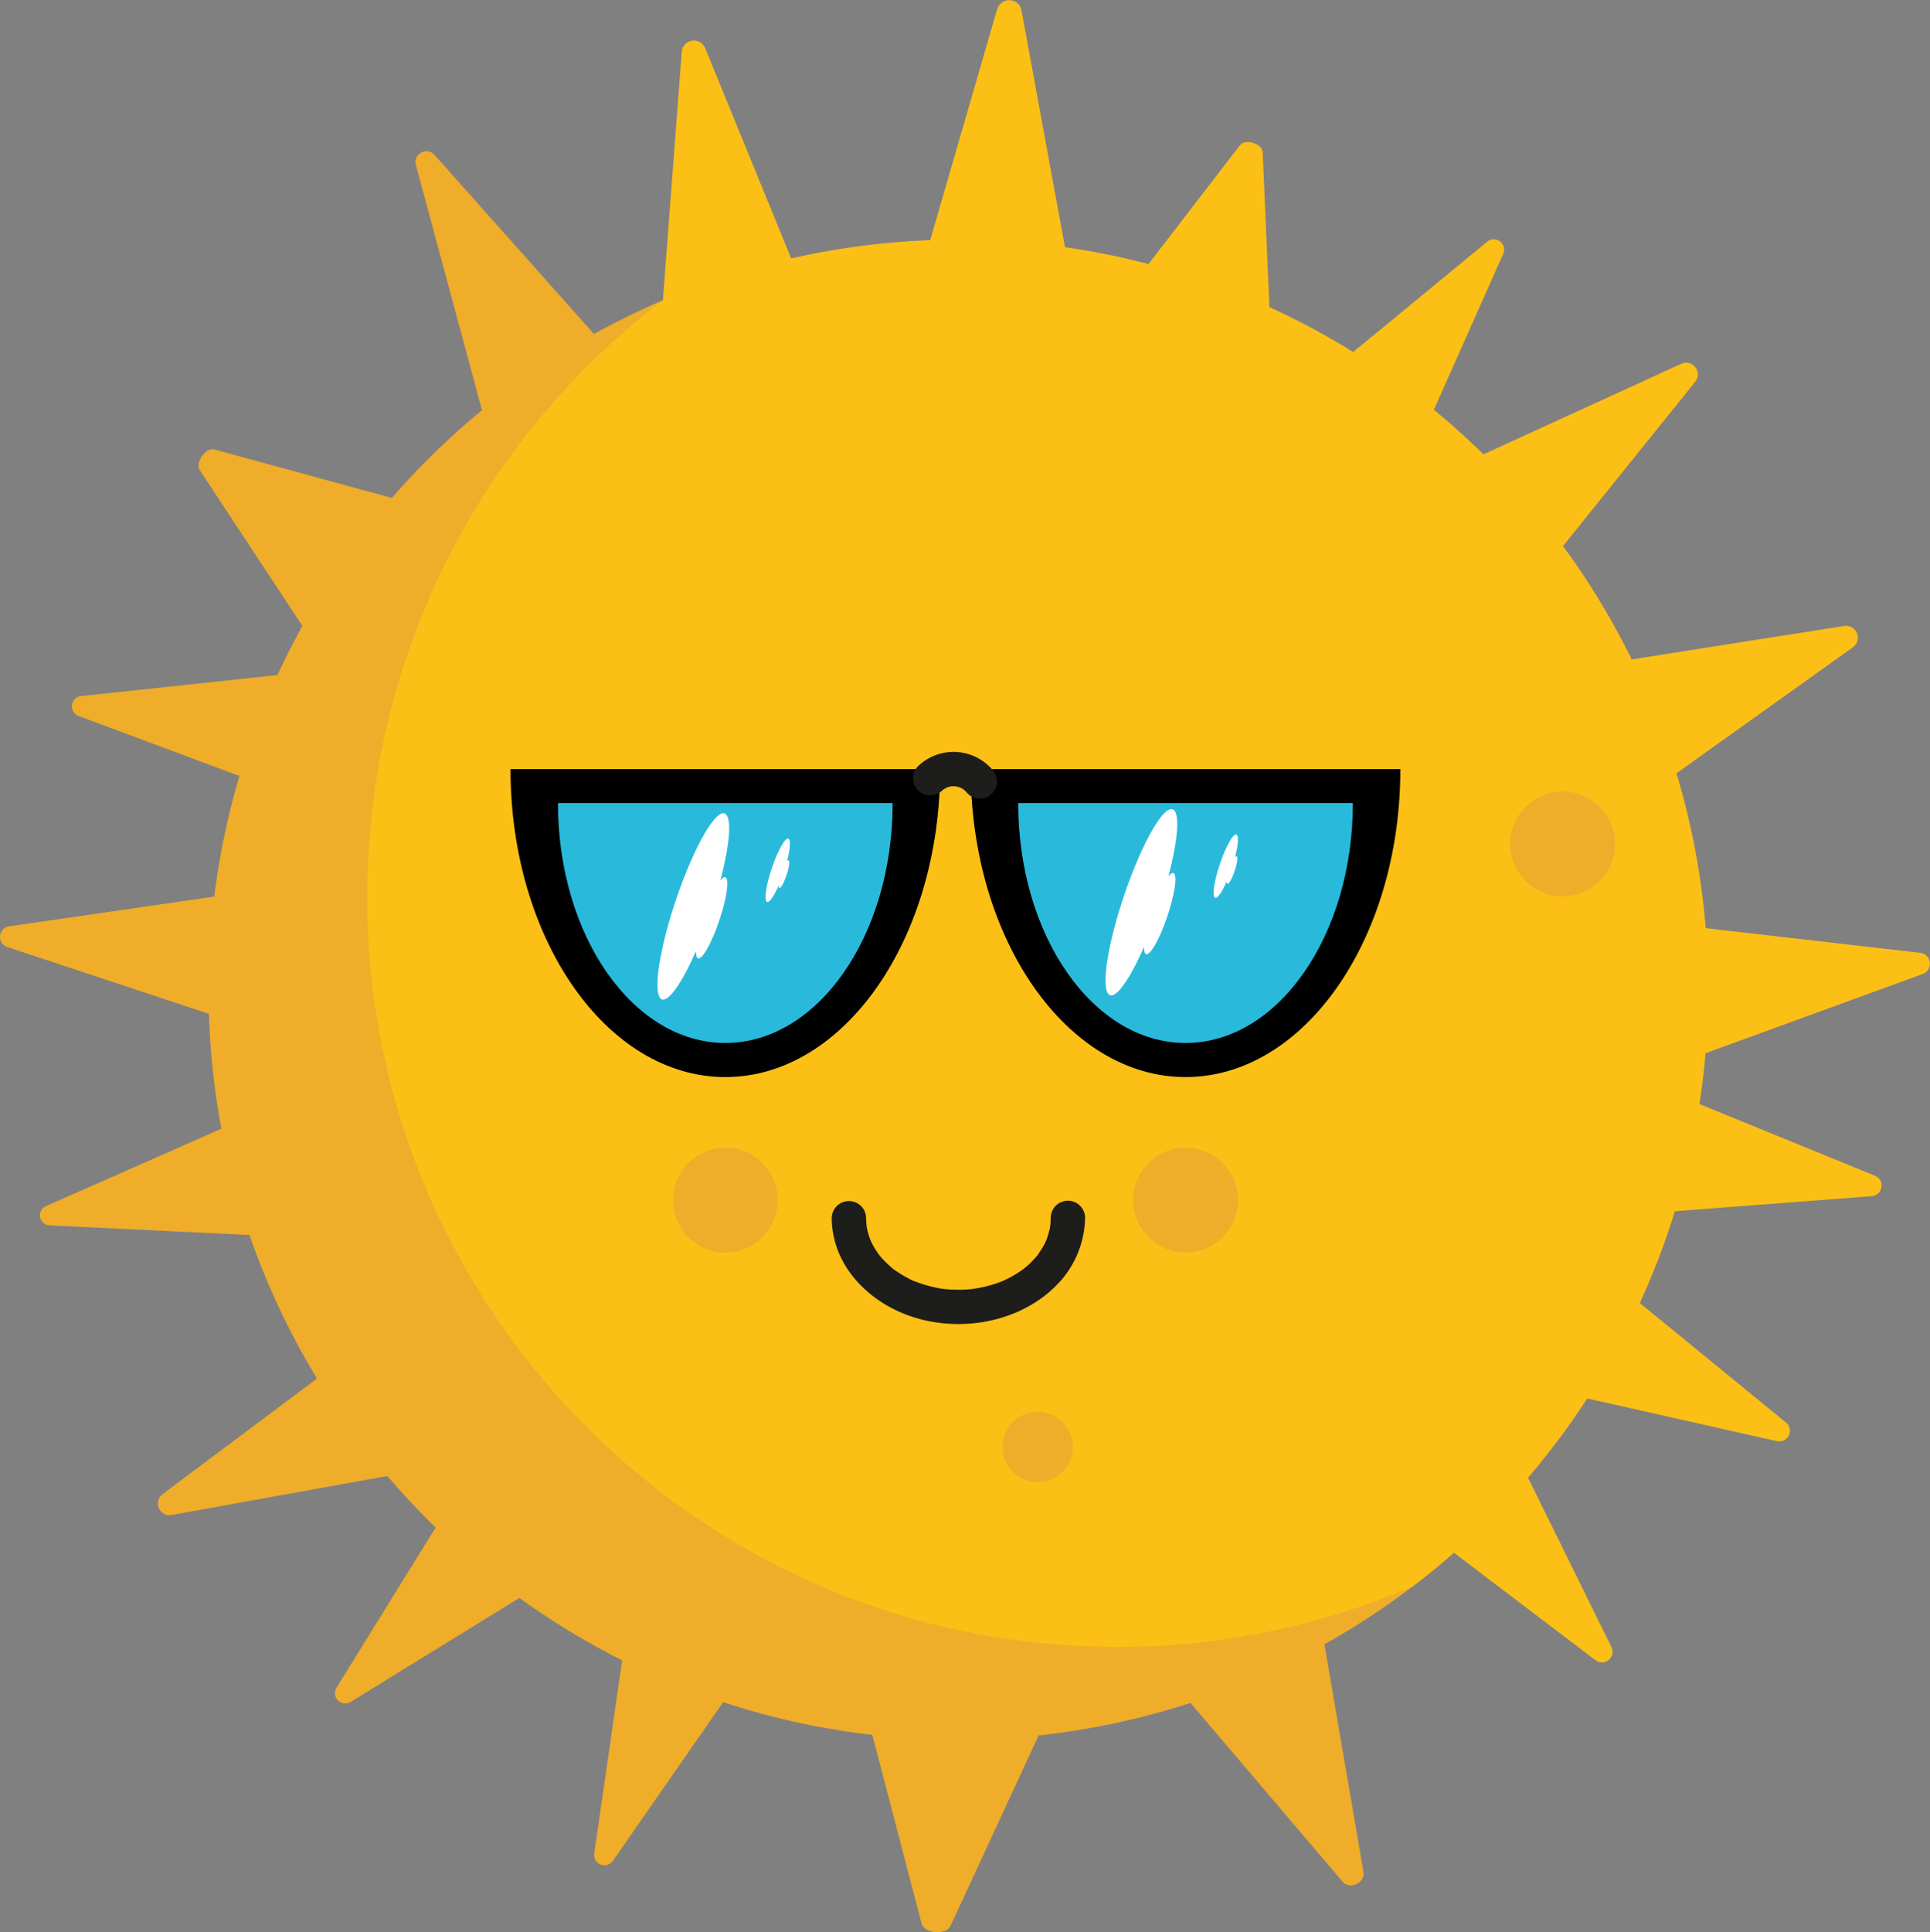 <svg id="Livello_1" data-name="Livello 1" xmlns="http://www.w3.org/2000/svg" viewBox="0 0 561.63 562.15"><rect x="0" y="0" width="561.63" height="562.15" fill="#808080" stroke="none"/><defs><style>.cls-1{fill:#efad2a;}.cls-2{fill:#fcbf16;}.cls-3{fill:#29badb;}.cls-4{fill:#1d1d1b;}.cls-5{fill:#fff;}</style></defs><title>sun</title><path class="cls-1" d="M514.21,434.2A218.14,218.14,0,0,1,296,652.39c-120.49,0-218.17-97.68-218.17-218.19A218,218,0,0,1,296,216C416.53,216,514.21,313.71,514.21,434.2Z" transform="translate(-17.15 -146.24)"/><path class="cls-2" d="M514.21,434.2a217.84,217.84,0,0,1-85.93,173.56,217.37,217.37,0,0,1-86,17.63C221.73,625.39,124,527.71,124,407.21a217.83,217.83,0,0,1,86-173.56A217.48,217.48,0,0,1,296,216C416.53,216,514.21,313.71,514.21,434.2Z" transform="translate(-17.15 -146.24)"/><path class="cls-2" d="M486.09,625.44l-32.47-65.92-30.38,25.55,58.21,44.19A3.09,3.09,0,0,0,486.09,625.44Z" transform="translate(-17.15 -146.24)"/><circle class="cls-1" cx="454.73" cy="245.54" r="15.25"/><circle class="cls-1" cx="301.98" cy="420.97" r="10.23"/><path class="cls-2" d="M536.89,560.11l-57-46.59-17.08,35.93,71.45,16.07A3.09,3.09,0,0,0,536.89,560.11Z" transform="translate(-17.15 -146.24)"/><path class="cls-2" d="M575.94,423.45l-75.51-8.67,5.2,40.73,71-25.89A3.19,3.19,0,0,0,575.94,423.45Z" transform="translate(-17.15 -146.24)"/><path class="cls-2" d="M506.32,252.11l-73.53,33.66L460,320l50.43-62.66A3.4,3.4,0,0,0,506.32,252.11Z" transform="translate(-17.15 -146.24)"/><path class="cls-1" d="M67.13,587,147,572.55l-17.9-40L64.48,580.91A3.41,3.41,0,0,0,67.13,587Z" transform="translate(-17.15 -146.24)"/><path class="cls-1" d="M19.28,421.77l70.33,23.29,3.13-39.9L19.81,415.74A3.11,3.11,0,0,0,19.28,421.77Z" transform="translate(-17.15 -146.24)"/><path class="cls-1" d="M75.28,283l32.07,48.71,27.8-39.52L79.52,277C77,276.34,73.86,280.81,75.28,283Z" transform="translate(-17.15 -146.24)"/><path class="cls-2" d="M215.54,161.3l-6.39,84.2,45-7.53-31.79-77.74A3.55,3.55,0,0,0,215.54,161.3Z" transform="translate(-17.15 -146.24)"/><path class="cls-2" d="M378,188.47l-34.42,44.67L387,246.23l-2.41-55.74C384.43,188,379.51,186.49,378,188.47Z" transform="translate(-17.15 -146.24)"/><path class="cls-1" d="M293.76,706.52l29.7-64.19-55.82-4.22,17.68,67.72C286.11,708.84,292.45,709.36,293.76,706.52Z" transform="translate(-17.15 -146.24)"/><path class="cls-1" d="M138.17,194.23l19.68,73,35.75-19.76-50-56.17A3.17,3.17,0,0,0,138.17,194.23Z" transform="translate(-17.15 -146.24)"/><path class="cls-2" d="M307.33,148.88l-24.18,83.4L330,234.19l-15.61-85A3.65,3.65,0,0,0,307.33,148.88Z" transform="translate(-17.15 -146.24)"/><path class="cls-2" d="M449.93,216.55,395,261.77l30.82,23,28.76-64.68A3,3,0,0,0,449.93,216.55Z" transform="translate(-17.15 -146.24)"/><path class="cls-2" d="M553.82,328.35l-81.1,12.77L489.9,382l66.46-47.45A3.45,3.45,0,0,0,553.82,328.35Z" transform="translate(-17.15 -146.24)"/><path class="cls-1" d="M413.93,690.93,402,621.35l-39.55,19,45.45,53.39C409.94,696.13,414.45,694,413.93,690.93Z" transform="translate(-17.15 -146.24)"/><path class="cls-1" d="M119.05,641.47l60.35-37.18-27.3-26.85L115,637.36A3,3,0,0,0,119.05,641.47Z" transform="translate(-17.15 -146.24)"/><path class="cls-1" d="M31.62,502.74l69.69,3.37-7.24-37-63.49,28A2.93,2.93,0,0,0,31.62,502.74Z" transform="translate(-17.15 -146.24)"/><path class="cls-1" d="M39.85,354.47l65.93,24.62,4.39-37.76-69.6,7.44A3,3,0,0,0,39.85,354.47Z" transform="translate(-17.15 -146.24)"/><path class="cls-2" d="M562.75,488.29l-68.16-27.83-5.79,39.36,73-5.58A3.09,3.09,0,0,0,562.75,488.29Z" transform="translate(-17.15 -146.24)"/><path d="M424.65,370c0,49.48-28,89.59-62.51,89.59S299.63,419.46,299.63,370Z" transform="translate(-17.15 -146.24)"/><path class="cls-3" d="M410.83,379.89c0,38.54-21.79,69.78-48.69,69.78s-48.69-31.24-48.69-69.78Z" transform="translate(-17.15 -146.24)"/><path d="M290.73,370c0,49.48-28,89.59-62.51,89.59S165.71,419.46,165.71,370Z" transform="translate(-17.15 -146.24)"/><path class="cls-3" d="M276.91,379.89c0,38.54-21.8,69.78-48.69,69.78s-48.7-31.24-48.7-69.78Z" transform="translate(-17.15 -146.24)"/><path class="cls-4" d="M291.37,376.19c.22-.2.45-.39.68-.57l-1,.78a11.05,11.05,0,0,1,2.3-1.34l-1.2.5a11.18,11.18,0,0,1,2.41-.66l-1.33.18a10.63,10.63,0,0,1,2.76,0l-1.33-.18a10.43,10.43,0,0,1,2.53.7l-1.19-.51a10.91,10.91,0,0,1,2.21,1.31l-1-.78a10.78,10.78,0,0,1,1.53,1.49,5,5,0,0,0,8.53-3.54,5.59,5.59,0,0,0-1.46-3.54,14.93,14.93,0,0,0-21.48-.91,5,5,0,0,0,0,7.07,5.11,5.11,0,0,0,7.07,0Z" transform="translate(-17.15 -146.24)"/><path class="cls-4" d="M322.89,500.61c0,.62,0,1.25-.09,1.87,0,.15,0,.31,0,.46,0,.55.08-.57.08-.56a6.19,6.19,0,0,0-.19,1.06,28.08,28.08,0,0,1-1.13,3.8c-.17.5.21-.49.21-.49a2,2,0,0,0-.19.42c-.13.28-.26.56-.4.83-.31.59-.64,1.18-1,1.74s-.7,1-1,1.55c-.53.74.6-.72,0,0-.24.28-.47.57-.72.84a26.5,26.5,0,0,1-3,2.91l-.39.33c.56-.49-.26.19-.42.3-.59.42-1.19.82-1.81,1.2a33.19,33.19,0,0,1-3.77,2,2.58,2.58,0,0,0-.48.21s.91-.37.39-.17l-1.15.45c-.73.26-1.46.5-2.2.72a37.71,37.71,0,0,1-4.45,1l-.55.08c-.57.11.38,0,.4,0a4,4,0,0,0-1.12.13c-.82.08-1.64.13-2.47.16a39.61,39.61,0,0,1-5-.14l-1.12-.12c-.58-.06.39,0,.4.05a1.92,1.92,0,0,0-.55-.08c-.79-.13-1.57-.28-2.35-.46a37.92,37.92,0,0,1-4.31-1.25L283.3,519c-.89-.34.77.36-.09,0-.68-.31-1.36-.63-2-1a33.82,33.82,0,0,1-3.59-2.2c-.19-.14-.69-.38-.8-.59,0,0,.79.65.37.28l-.38-.31c-.55-.45-1.07-.92-1.58-1.41s-1.13-1.13-1.65-1.73c-.24-.27-.47-.57-.71-.84s.3.37.3.39-.31-.42-.37-.51a23.94,23.94,0,0,1-2.2-3.72c-.06-.14-.12-.28-.19-.42-.29-.57.36,1,.15.35-.12-.33-.26-.66-.38-1-.24-.72-.45-1.46-.63-2.2-.08-.35-.15-.7-.21-1.06,0-.15,0-.3-.08-.45-.13-.64.09,1.06.06.41s-.12-1.55-.13-2.33a5,5,0,0,0-10,0c.11,14.28,11.45,25.15,24.49,29,13.74,4.12,30.1,1.11,40.49-9.09a28.49,28.49,0,0,0,8.74-20,5,5,0,0,0-10,0Z" transform="translate(-17.15 -146.24)"/><circle class="cls-1" cx="211.07" cy="349.15" r="15.25"/><circle class="cls-1" cx="345" cy="349.15" r="15.25"/><path class="cls-5" d="M226.31,414.5c-2.25,6.52-5,11.22-6.13,10.52-.36-.23-.52-1-.48-2.12-4.09,9.34-8.15,15.18-10.1,14-2.6-1.62-.54-15,4.6-29.89s11.42-25.65,14-24c2,1.22,1.27,9.14-1.41,19.37.63-.77,1.16-1.1,1.52-.87C229.46,402.15,228.56,408,226.31,414.5Z" transform="translate(-17.15 -146.24)"/><path class="cls-5" d="M246,401c-.77,2.21-1.7,3.81-2.09,3.57-.12-.07-.17-.33-.16-.72-1.39,3.18-2.77,5.17-3.44,4.75-.88-.55-.18-5.1,1.57-10.16s3.88-8.73,4.77-8.18c.66.42.43,3.11-.48,6.59.21-.26.39-.37.51-.3C247.06,396.83,246.75,398.81,246,401Z" transform="translate(-17.15 -146.24)"/><path class="cls-5" d="M356.69,413.29c-2.25,6.52-5,11.22-6.13,10.51-.37-.22-.52-1-.49-2.12-4.08,9.35-8.14,15.19-10.1,14-2.6-1.61-.53-15,4.61-29.88s11.42-25.65,14-24c2,1.21,1.27,9.14-1.41,19.36.63-.76,1.16-1.09,1.52-.87C359.84,400.94,358.93,406.78,356.69,413.29Z" transform="translate(-17.15 -146.24)"/><path class="cls-5" d="M376.37,399.82c-.77,2.21-1.7,3.81-2.09,3.57-.12-.08-.18-.33-.16-.72-1.39,3.18-2.77,5.16-3.44,4.75-.88-.55-.18-5.1,1.57-10.17s3.88-8.72,4.76-8.17c.67.41.43,3.11-.48,6.59.22-.26.4-.38.52-.3C377.44,395.61,377.13,397.6,376.37,399.82Z" transform="translate(-17.15 -146.24)"/><path class="cls-1" d="M195.45,687.7l40.45-58.21L200.14,615.8l-10.08,69.78A3,3,0,0,0,195.45,687.7Z" transform="translate(-17.15 -146.24)"/></svg>